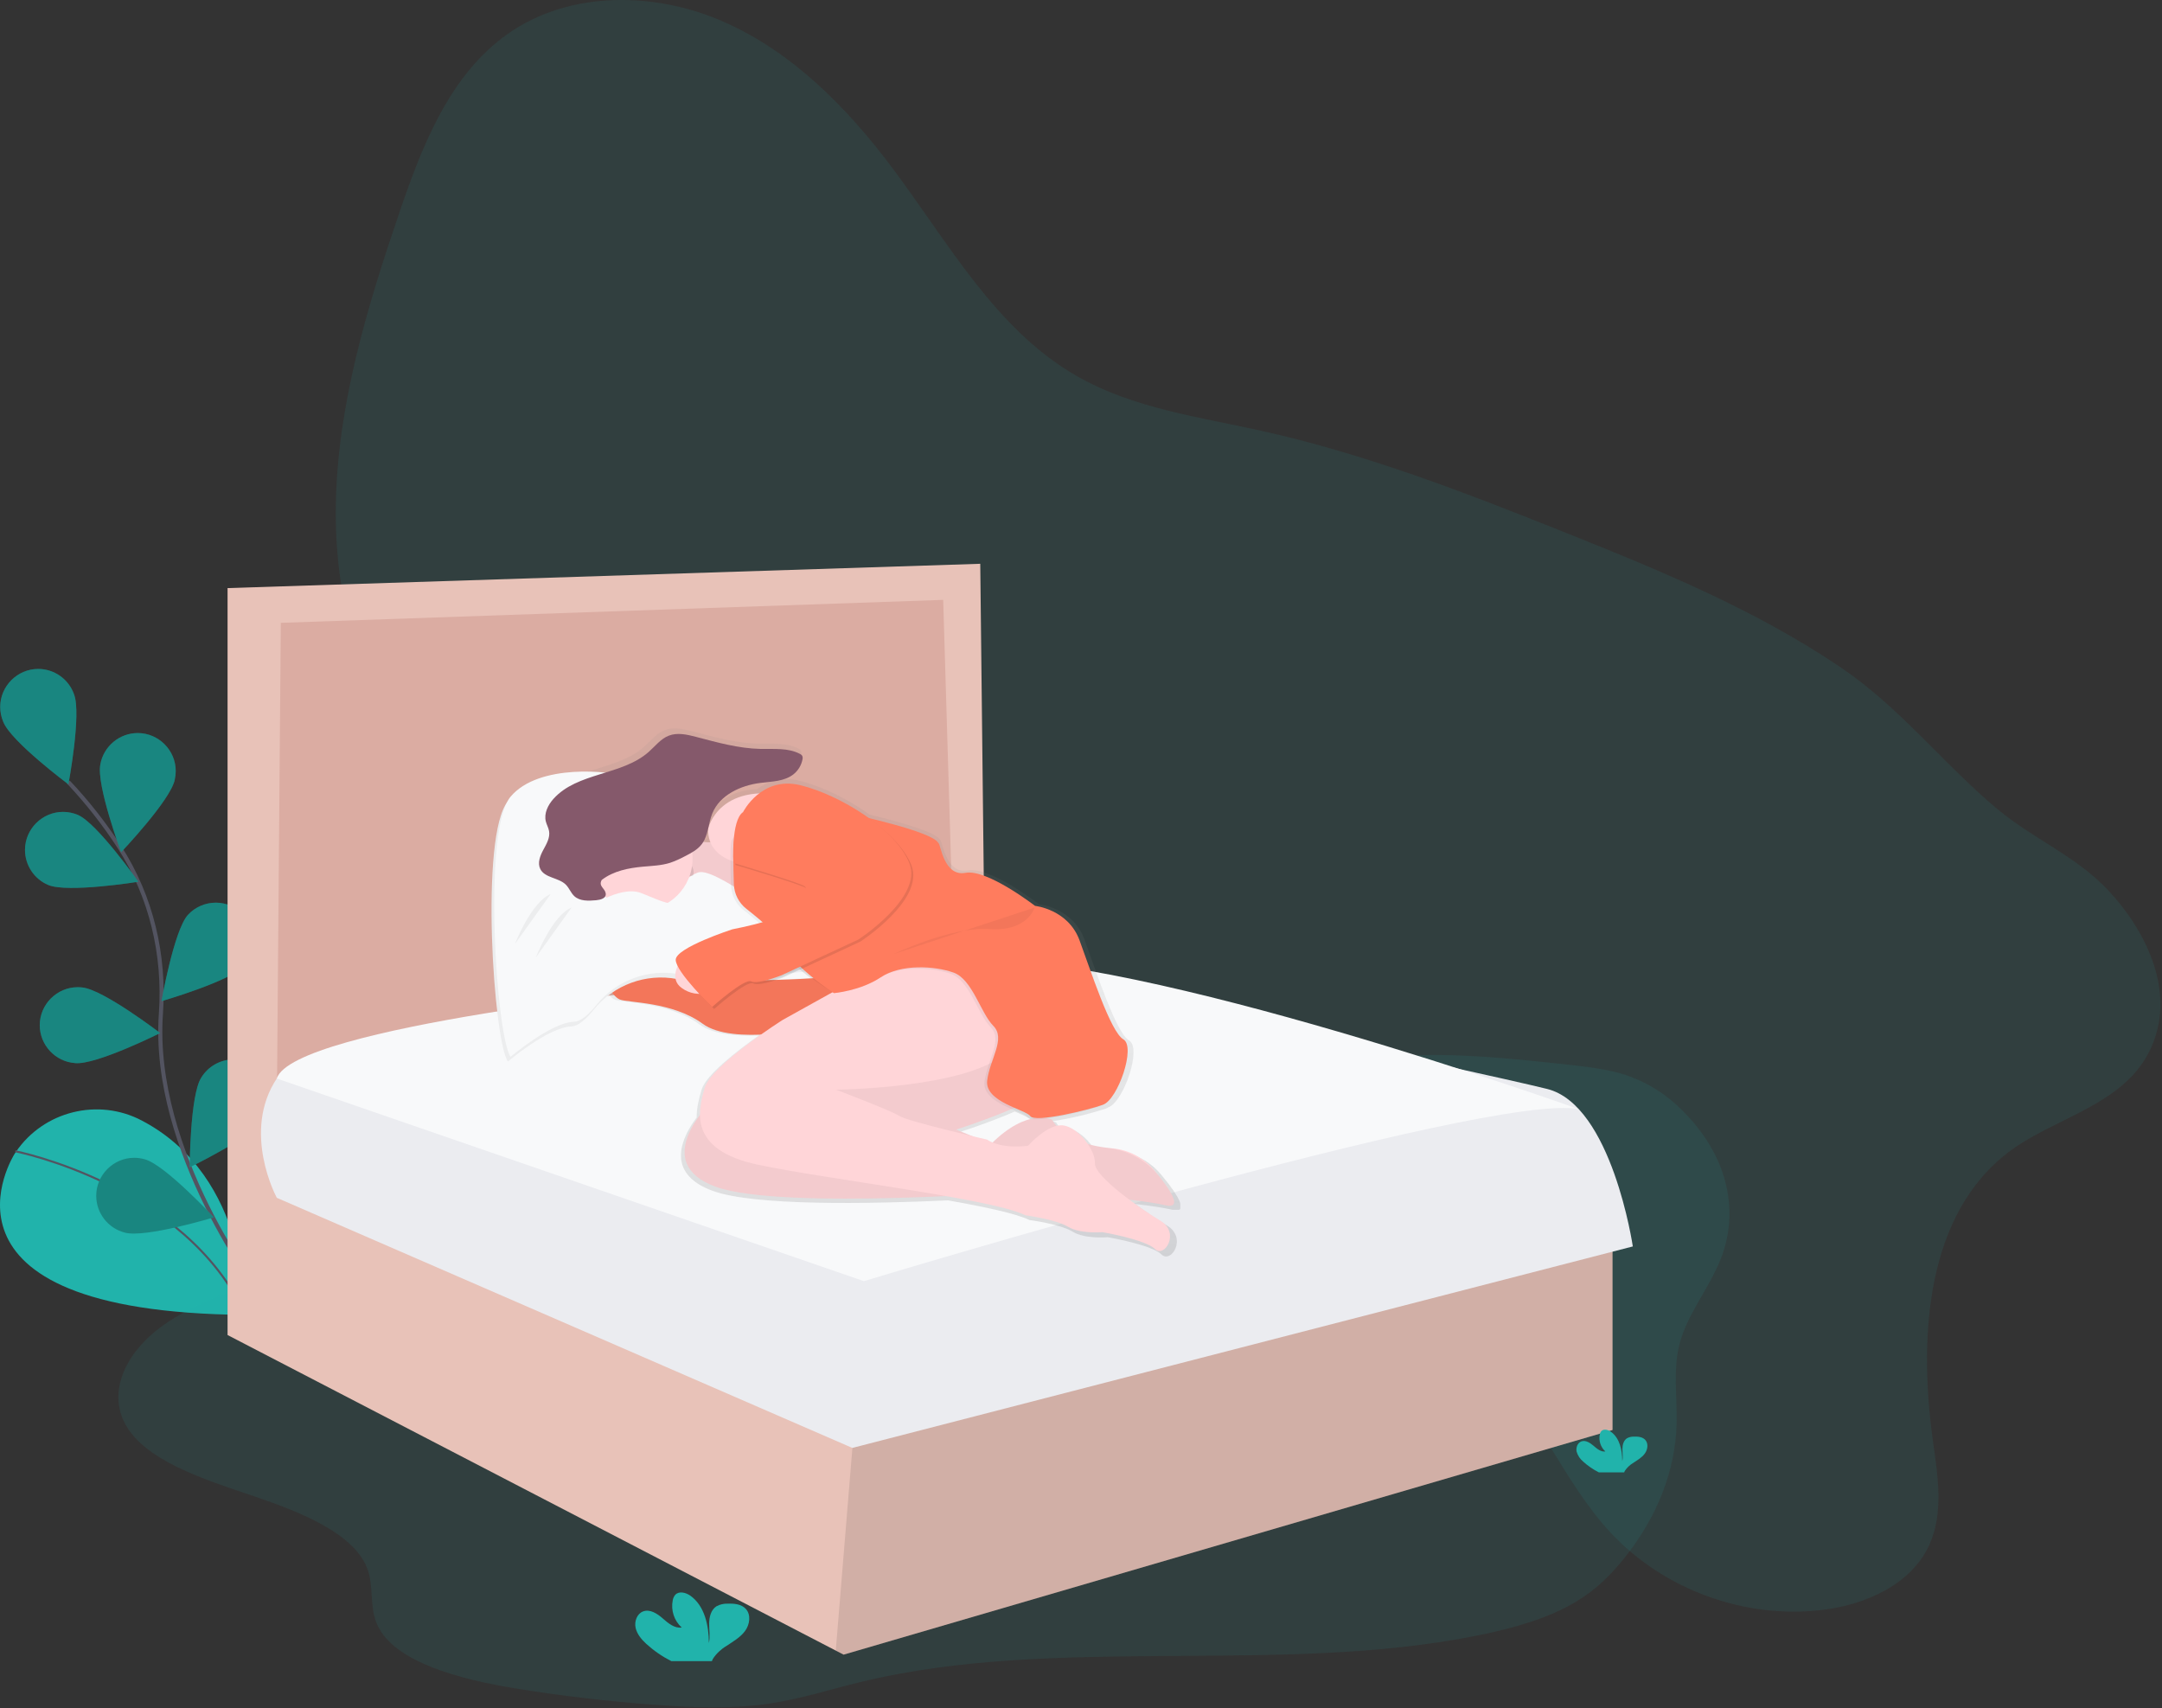 <?xml version="1.0" encoding="UTF-8" standalone="no"?>
<!DOCTYPE svg PUBLIC "-//W3C//DTD SVG 1.1//EN" "http://www.w3.org/Graphics/SVG/1.1/DTD/svg11.dtd">
<svg width="100%" height="100%" viewBox="0 0 1058 836" version="1.1" xmlns="http://www.w3.org/2000/svg" xmlns:xlink="http://www.w3.org/1999/xlink" xml:space="preserve" xmlns:serif="http://www.serif.com/" style="fill-rule:evenodd;clip-rule:evenodd;stroke-miterlimit:10;">
    <rect x="0" y="0" width="1058" height="836" fill="#333333" stroke="none"/>
    <g transform="matrix(1,0,0,1,-71.39,-32.23)">
        <path d="M1055.08,595.45C1013.76,626.15 1010.2,686.45 1017.3,737.45C1019.68,754.52 1022.67,772.71 1015.46,788.36C1006.64,807.5 984.76,817.3 963.85,819.97C925.74,824.83 885.66,810.32 859.5,782.18C836.89,757.86 824.89,725.05 801.6,701.38C762.6,661.77 700.93,655.96 645.6,660.93C606.45,664.44 562.9,671.01 531.29,647.64C509.05,631.19 498.29,602.94 495.69,575.4C494.45,562.1 494.69,548.15 488.69,536.24C485.1,529.16 479.5,523.3 473.56,518.03C419.32,469.92 335.63,465.03 284.12,414.03C249.33,379.58 234.93,328.51 235.72,279.56C236.51,230.61 250.91,182.96 266.72,136.56C277.93,103.62 291.42,68.86 319.86,48.82C349.87,27.63 391.51,28 425.23,42.76C458.95,57.52 485.77,84.7 507.86,114.14C535.47,150.94 558.71,193.74 598.71,216.47C626,232 657.87,236.21 688.46,243C739.59,254.33 788.66,273.35 837.29,292.8C883.85,311.41 930.6,330.68 972.14,358.8C1001.54,378.67 1022.06,405.8 1048.85,428.16C1066.31,442.73 1087.37,451.16 1103.09,467.94C1122.45,488.61 1137,519.37 1123.09,546.94C1109.89,573.13 1077,579.15 1055.08,595.45Z" style="fill:rgb(33,179,171);fill-opacity:0.1;fill-rule:nonzero;"/>
    </g>
    <g transform="matrix(1,0,0,1,-71.39,-32.23)">
        <path d="M78.51,596.91C78.51,596.91 28.94,674.35 191.44,675.68C191.44,675.68 193.83,608.3 140.71,580.54C119.434,569.372 92.872,575.952 79.27,595.76L78.51,596.91Z" style="fill:rgb(33,179,171);fill-rule:nonzero;"/>
    </g>
    <g transform="matrix(1,0,0,1,-71.39,-32.23)">
        <path d="M78.88,595.61C78.88,595.61 162.11,612.01 191.44,675.68" style="fill:none;stroke:rgb(83,84,97);stroke-width:1px;"/>
    </g>
    <g transform="matrix(1,0,0,1,-71.39,-32.23)">
        <path d="M198.7,665.26C198.7,665.26 145.26,596.2 150.14,528.12C152.14,499.55 145.43,471.01 129.93,446.91C122.555,435.499 114.149,424.788 104.82,414.91" style="fill:none;stroke:rgb(83,84,97);stroke-width:2px;"/>
    </g>
    <g transform="matrix(1,0,0,1,-71.39,-32.23)">
        <path d="M107.62,372C111.35,381.56 104.86,416.05 104.86,416.05C104.86,416.05 76.73,395.06 73,385.5C72.006,383.184 71.493,380.689 71.493,378.169C71.493,367.97 79.885,359.579 90.083,359.579C97.953,359.579 105.009,364.576 107.62,372Z" style="fill:rgb(33,179,171);fill-rule:nonzero;"/>
    </g>
    <g transform="matrix(1,0,0,1,-71.39,-32.23)">
        <path d="M156.92,413.78C154.86,423.84 130.66,449.26 130.66,449.26C130.66,449.26 118.44,416.36 120.5,406.26C122.082,397.435 129.833,390.95 138.798,390.95C148.997,390.95 157.388,399.342 157.388,409.54C157.388,410.95 157.228,412.356 156.91,413.73L156.92,413.78Z" style="fill:rgb(33,179,171);fill-rule:nonzero;"/>
    </g>
    <g transform="matrix(1,0,0,1,-71.39,-32.23)">
        <path d="M191,504.78C184.14,512.42 150.43,522.15 150.43,522.15C150.43,522.15 156.49,487.58 163.34,479.94C166.858,476.128 171.815,473.956 177.003,473.956C187.201,473.956 195.593,482.348 195.593,492.546C195.593,497.044 193.96,501.393 191,504.78Z" style="fill:rgb(33,179,171);fill-rule:nonzero;"/>
    </g>
    <g transform="matrix(1,0,0,1,-71.39,-32.23)">
        <path d="M201.28,579.45C195.81,588.14 164.22,603.45 164.22,603.45C164.22,603.45 164.35,568.36 169.82,559.67C173.178,554.084 179.236,550.658 185.753,550.658C195.951,550.658 204.343,559.049 204.343,569.248C204.343,572.881 203.278,576.435 201.28,579.47L201.28,579.45Z" style="fill:rgb(33,179,171);fill-rule:nonzero;"/>
    </g>
    <g transform="matrix(1,0,0,1,-71.39,-32.23)">
        <path d="M95,465.3C104.46,469.3 139.11,463.72 139.11,463.72C139.11,463.72 118.93,435 109.47,431C107.18,430.034 104.72,429.536 102.235,429.536C92.024,429.536 83.621,437.939 83.621,448.15C83.621,455.62 88.118,462.397 95,465.3Z" style="fill:rgb(33,179,171);fill-rule:nonzero;"/>
    </g>
    <g transform="matrix(1,0,0,1,-71.39,-32.23)">
        <path d="M108.16,552.47C118.38,553.47 149.77,537.76 149.77,537.76C149.77,537.76 121.9,516.44 111.68,515.46C110.934,515.369 110.183,515.324 109.432,515.324C99.234,515.324 90.842,523.715 90.842,533.914C90.842,543.633 98.464,551.795 108.16,552.46L108.16,552.47Z" style="fill:rgb(33,179,171);fill-rule:nonzero;"/>
    </g>
    <g transform="matrix(1,0,0,1,-71.39,-32.23)">
        <path d="M132.55,635.43C142.46,638.12 176.05,627.96 176.05,627.96C176.05,627.96 152.18,602.23 142.27,599.55C140.58,599.058 138.829,598.808 137.069,598.808C126.871,598.808 118.479,607.199 118.479,617.398C118.479,625.896 124.306,633.364 132.55,635.43Z" style="fill:rgb(33,179,171);fill-rule:nonzero;"/>
    </g>
    <g transform="matrix(1,0,0,1,-71.39,-32.23)">
        <path d="M107.62,372C111.35,381.56 104.86,416.05 104.86,416.05C104.86,416.05 76.73,395.06 73,385.5C72.006,383.184 71.493,380.689 71.493,378.169C71.493,367.97 79.885,359.579 90.083,359.579C97.953,359.579 105.009,364.576 107.62,372Z" style="fill-opacity:0.25;fill-rule:nonzero;"/>
    </g>
    <g transform="matrix(1,0,0,1,-71.39,-32.23)">
        <path d="M156.92,413.78C154.86,423.84 130.66,449.26 130.66,449.26C130.66,449.26 118.44,416.36 120.5,406.26C122.082,397.435 129.833,390.95 138.798,390.95C148.997,390.95 157.388,399.342 157.388,409.54C157.388,410.95 157.228,412.356 156.91,413.73L156.92,413.78Z" style="fill-opacity:0.25;fill-rule:nonzero;"/>
    </g>
    <g transform="matrix(1,0,0,1,-71.39,-32.23)">
        <path d="M191,504.78C184.14,512.42 150.43,522.15 150.43,522.15C150.43,522.15 156.49,487.58 163.34,479.94C166.858,476.128 171.815,473.956 177.003,473.956C187.201,473.956 195.593,482.348 195.593,492.546C195.593,497.044 193.96,501.393 191,504.78Z" style="fill-opacity:0.25;fill-rule:nonzero;"/>
    </g>
    <g transform="matrix(1,0,0,1,-71.39,-32.23)">
        <path d="M201.28,579.45C195.81,588.14 164.22,603.45 164.22,603.45C164.22,603.45 164.35,568.36 169.82,559.67C173.178,554.084 179.236,550.658 185.753,550.658C195.951,550.658 204.343,559.049 204.343,569.248C204.343,572.881 203.278,576.435 201.28,579.47L201.28,579.45Z" style="fill-opacity:0.25;fill-rule:nonzero;"/>
    </g>
    <g transform="matrix(1,0,0,1,-71.39,-32.23)">
        <path d="M95,465.3C104.46,469.3 139.11,463.72 139.11,463.72C139.11,463.72 118.93,435 109.47,431C107.18,430.034 104.72,429.536 102.235,429.536C92.024,429.536 83.621,437.939 83.621,448.15C83.621,455.62 88.118,462.397 95,465.3Z" style="fill-opacity:0.25;fill-rule:nonzero;"/>
    </g>
    <g transform="matrix(1,0,0,1,-71.39,-32.23)">
        <path d="M108.16,552.47C118.38,553.47 149.77,537.76 149.77,537.76C149.77,537.76 121.9,516.44 111.68,515.46C110.934,515.369 110.183,515.324 109.432,515.324C99.234,515.324 90.842,523.715 90.842,533.914C90.842,543.633 98.464,551.795 108.16,552.46L108.16,552.47Z" style="fill-opacity:0.25;fill-rule:nonzero;"/>
    </g>
    <g transform="matrix(1,0,0,1,-71.39,-32.23)">
        <path d="M132.55,635.43C142.46,638.12 176.05,627.96 176.05,627.96C176.05,627.96 152.18,602.23 142.27,599.55C140.58,599.058 138.829,598.808 137.069,598.808C126.871,598.808 118.479,607.199 118.479,617.398C118.479,625.896 124.306,633.364 132.55,635.43Z" style="fill-opacity:0.25;fill-rule:nonzero;"/>
    </g>
    <g transform="matrix(1,0,0,1,-71.39,-32.23)">
        <path d="M534.89,532.67C515.89,532.25 495.48,533.2 480.38,540.67C452.38,554.49 456.15,582.52 437.89,601.97C422.47,618.39 393,626.92 364.42,632.36C317.86,641.23 269.03,644.55 222.79,654.08C195.53,659.7 168.47,667.87 149.79,681.85C131.11,695.83 122.73,716.68 135.36,733.22C147.04,748.51 172.77,756.69 196.2,764.61C219.63,772.53 244.45,782.92 250.97,799.43C254.6,808.62 251.9,818.53 256.14,827.6C264.5,845.5 295.81,853.95 323.94,858.52C346.41,862.17 369.25,864.86 392.27,866.52C410.66,867.87 429.47,868.58 447.52,865.95C463.15,863.67 477.62,858.95 492.61,855.32C587.85,832.13 697.39,852.19 794.53,832.55C812.21,829 829.6,824 843,815.82C853,809.74 860.4,802.14 866.63,794.26C882.49,774.26 891.18,751.83 891.85,729.34C892.25,715.86 889.85,702.24 893.54,688.96C897.41,675.14 907.74,662.43 913.24,648.84C923.24,624.14 916.24,596.84 894.47,575.47C886.7,567.594 877.172,561.672 866.67,558.19C857.87,555.37 848.03,554.29 838.34,553.19C811.34,550.26 783.99,547.32 756.75,548.97C737.37,550.15 718.4,553.64 698.96,554.27C671.68,555.16 650.31,548.87 625.58,542.96C597.13,536.22 565.12,533.33 534.89,532.67Z" style="fill:rgb(33,179,171);fill-opacity:0.1;fill-rule:nonzero;"/>
    </g>
    <path d="M120.14,296.01L120.14,563.48L476.02,494.35L469.22,289.21L120.14,296.01Z" style="fill:rgb(219,172,162);fill-rule:nonzero;"/>
    <path d="M789.11,611.37L789.11,699.77L412.83,809.71L408.99,807.72L111.36,653.3L111.36,287.79L479.7,275.89L481.97,478.76L467.23,483.3L461.56,293.55L137.42,304.79L135.16,579.63L417.36,703.17L417.58,703.12L789.11,611.37Z" style="fill:rgb(232,194,184);fill-rule:nonzero;"/>
    <path d="M789.11,611.37L789.11,699.77L412.83,809.71L408.99,807.72L417.58,703.12L789.11,611.37Z" style="fill-opacity:0.1;fill-rule:nonzero;"/>
    <g transform="matrix(1,0,0,1,-71.39,-32.23)">
        <path d="M406.87,515.24C406.87,515.24 224.69,533.42 207,559.75C189.31,586.08 206.85,618.38 206.85,618.38L488.49,740.78L870.43,642.18C870.43,642.18 860.23,573.04 828.5,565.11C796.77,557.18 544,502.78 544,502.78C544,502.78 442,496.54 406.87,515.24Z" style="fill:rgb(235,236,240);fill-rule:nonzero;"/>
    </g>
    <g transform="matrix(1,0,0,1,-71.39,-32.23)">
        <path d="M206.83,560L494.14,659.17C494.14,659.17 800.59,566.25 844,575C844,575 629.63,498.27 544,501.61C475.76,504.27 404.31,515.47 404.31,515.47C404.31,515.47 214.77,534.51 206.83,560Z" style="fill:rgb(248,249,250);fill-rule:nonzero;"/>
    </g>
    <g transform="matrix(1,0,0,1,-71.39,-32.23)">
        <path d="M648.88,623.8L648.95,623.7L648.95,623.64L649,623.54L649,623.47L649,623.37L649,623.3L649,623.19L649,623.12L649,622.99L649,622.93L649,622.54L649,622.47C649,622.4 649,622.37 649,622.32L649,622.23L649,622.08L649,621.98L649,621.83L649,621.73L649,621.57L649,621.47L649,621.3L649,621.21L648.92,620.96L648.82,620.68L648.82,620.59L648.74,620.39L648.74,620.28L648.66,620.09L648.61,619.97L648.53,619.78L648.47,619.65L648.38,619.46L648.32,619.34L648.21,619.13L648.15,619.02L648,618.73L647.82,618.39L647.76,618.28L647.63,618.04L647.56,617.91L647.43,617.69L647.35,617.55L647.22,617.33L647,617L646.86,616.78L646.77,616.64L646.62,616.4L646.54,616.27L646.34,615.95L646.34,615.89L646.09,615.51L646.01,615.4L645.83,615.13L645.73,614.99L645.56,614.75L645.46,614.6L645.29,614.36L645.18,614.2L645,614L644.89,613.85L644.7,613.59L644.6,613.46L644.35,613.12L644.35,613.07L644.06,612.67L643.96,612.53L643.77,612.27L643.64,612.1L643.46,611.86L643.33,611.69L643.15,611.45L643.02,611.29L642.83,611.04L642.7,610.88L642.5,610.62L642.38,610.47L642.14,610.17L642.06,610.07C641.16,608.93 640.23,607.79 639.3,606.69C634.005,600.396 626.416,596.461 618.22,595.76C617.39,595.69 616.52,595.6 615.64,595.49L615.27,595.49L614.62,595.4L614.31,595.4L613.31,595.26L612.36,595.11L612.03,595.05L611.36,594.93L610.96,594.85L610.35,594.73L609.92,594.64L609.34,594.51L608.9,594.41L608.32,594.27L607.87,594.16L607.3,594.01L606.85,593.89L606.28,593.73C603.28,589.27 598.72,585.3 594.28,584.53C593.057,584.34 591.807,584.405 590.61,584.72L590.4,584.49L590.1,584.15L589.7,583.64L589.44,583.3L589.02,582.71L588.81,582.42C588.603,582.12 588.407,581.813 588.22,581.5C587.63,581.237 587.013,581.04 586.38,580.91C595.229,579.57 603.954,577.513 612.47,574.76C612.883,574.604 613.276,574.399 613.64,574.15L613.82,574.09C621.23,571.39 630.33,545.09 623.93,541.41C617.53,537.73 607.76,507.41 602.03,491.88C596.3,476.35 579.79,474.7 579.79,474.7C579.79,474.7 555.87,456.17 545.09,458.19C534.31,460.21 532.62,444.04 531.61,443.37C531.492,443.273 531.394,443.154 531.32,443.02C528.72,438.95 508.05,433.52 496.9,430.84C486,422.94 473,416.81 462.49,414.28C455.378,412.356 447.76,413.875 441.93,418.38C419.85,419.5 416.33,436.18 416.33,436.18C416.254,438.456 416.649,440.724 417.49,442.84C416.297,442.856 415.104,442.793 413.92,442.65C416.48,438.42 416.56,432.98 418.47,428.33C422.24,419.13 432.64,414.38 442.47,413.14C448.2,412.42 454.47,412.42 458.99,408.83C461.316,406.971 462.905,404.343 463.47,401.42C463.653,400.789 463.596,400.112 463.31,399.52C463.03,399.136 462.654,398.833 462.22,398.64C456.3,395.48 449.17,396.3 442.45,396.15C431.53,395.91 420.89,392.92 410.33,390.15C405.86,388.98 401.03,387.85 396.71,389.51C392.63,391.07 389.85,394.79 386.58,397.68C373.18,409.5 350.93,407.79 339.01,421.11C336.25,424.2 334.18,428.39 335.19,432.41C335.6,434.05 336.51,435.56 336.8,437.23C337.38,440.53 335.5,443.69 333.91,446.64C332.32,449.59 330.91,453.17 332.41,456.17C334.68,460.75 341.61,460.41 345.21,464.04C346.88,465.73 347.69,468.15 349.43,469.76C352.22,472.33 356.51,472.13 360.29,471.76C361.78,471.62 364.01,471.21 364.83,469.9C369.638,474.422 375.995,476.942 382.596,476.942C392.285,476.942 401.198,471.511 405.64,462.9C413.784,462.35 421.883,464.54 428.64,469.12C429.658,472.121 431.528,474.762 434.02,476.72C436.38,478.57 439.19,480.84 442.02,483.27C434.85,485.16 428.48,486.37 428.48,486.37C428.48,486.37 400.18,495.47 400.18,501.53C400.28,502.628 400.622,503.69 401.18,504.64C400.464,506.147 400.059,507.783 399.99,509.45C392.18,508.13 385.93,506.14 382.7,503.21C382.7,503.21 381.78,502.96 380.36,502.68C378.46,500.25 372.88,493.5 369.56,493.77C367.35,493.95 366.56,499.09 366.28,503.69C365.989,503.941 365.734,504.231 365.52,504.55C362.15,509.6 368.22,519.71 372.26,521.4C376.3,523.09 398.54,522.4 413.7,533.53C420.42,538.46 431.97,539.41 442.7,538.95C431.91,546.57 416.8,558.28 414.7,565.54C413.57,569.39 412.24,574.17 412.32,579.08C405.72,587.81 395.73,606.24 420.43,615.08C440.79,622.35 495.99,621.42 535.32,619.64C553.62,622.87 568.73,626.12 575.07,629.23C575.07,629.23 590.23,631.23 596.3,634.96C602.37,638.69 613.48,637.66 613.48,637.66C613.48,637.66 635.04,641.37 639.76,646.08C644.48,650.79 652.56,637.99 642.46,631.93C638.52,629.57 632.65,625.68 626.96,621.42C634.27,622.28 640.72,623.22 644.82,624.18L645.23,624.27L648.34,624.27L648.45,624.22L648.52,624.22L648.62,624.15L648.67,624.15L648.8,624.04L648.88,623.8ZM555.81,591.5C555.81,591.5 552.97,590.85 548.73,589.85L540.31,586.45C540.31,586.45 554.68,581.93 567.99,576.18C571.8,577.85 575.15,579.18 575.99,580.39C576.352,580.791 576.845,581.05 577.38,581.12C572.38,582.36 565.96,585.55 558.43,592.91C557.517,592.519 556.64,592.047 555.81,591.5ZM454.07,510.3L462.38,506.44C464.19,507.98 466.13,509.44 468.03,510.86C463.47,511.13 457.34,511.43 450.41,511.62C452.53,510.91 454.07,510.3 454.07,510.3Z" style="fill:url(#_Linear1);fill-rule:nonzero;"/>
    </g>
    <g transform="matrix(1,0,0,1,-71.39,-32.23)">
        <path d="M383.26,503.86C383.26,503.86 376,494 372.05,494.3C368.1,494.6 368.75,511.12 368.75,511.12L383.26,503.86Z" style="fill:rgb(255,213,216);fill-rule:nonzero;"/>
    </g>
    <g transform="matrix(1,0,0,1,-71.39,-32.23)">
        <path d="M476.6,510.46C476.6,510.46 399.42,516.73 384.91,503.53C384.91,503.53 371.39,499.9 368.09,504.85C364.79,509.8 370.73,519.69 374.69,521.34C378.65,522.99 400.42,522.34 415.26,533.21C430.1,544.08 469.02,535.21 469.02,535.21L485.18,528.94L476.6,510.46Z" style="fill:rgb(255,124,94);fill-rule:nonzero;"/>
    </g>
    <g transform="matrix(1,0,0,1,-71.39,-32.23)">
        <path d="M476.6,510.46C476.6,510.46 399.42,516.73 384.91,503.53C384.91,503.53 371.39,499.9 368.09,504.85C364.79,509.8 370.73,519.69 374.69,521.34C378.65,522.99 400.42,522.34 415.26,533.21C430.1,544.08 469.02,535.21 469.02,535.21L485.18,528.94L476.6,510.46Z" style="fill-opacity:0.05;fill-rule:nonzero;"/>
    </g>
    <g transform="matrix(1,0,0,1,-71.39,-32.23)">
        <path d="M587.09,547.4C587.09,547.4 570.6,535.53 536.63,550.4C502.66,565.27 417.9,573.16 417.9,573.16C417.9,573.16 389.54,601.52 421.9,613.07C454.26,624.62 576.25,615.07 576.25,615.07C576.25,615.07 626.05,618.37 641.55,622C650.93,624.2 643.55,613.58 636.2,604.86C631.019,598.692 623.586,594.839 615.56,594.16C605.82,593.33 592.31,590.27 586.13,580.11C586.13,580.11 574.26,574.17 556.45,591.98L539.27,585C539.27,585 586.43,570.16 588.08,560.26C589.73,550.36 587.09,547.4 587.09,547.4Z" style="fill:rgb(255,213,216);fill-rule:nonzero;"/>
    </g>
    <g transform="matrix(1,0,0,1,-71.39,-32.23)">
        <path d="M587.09,547.4C587.09,547.4 570.6,535.53 536.63,550.4C502.66,565.27 417.9,573.16 417.9,573.16C417.9,573.16 389.54,601.52 421.9,613.07C454.26,624.62 576.25,615.07 576.25,615.07C576.25,615.07 626.05,618.37 641.55,622C649.77,623.92 645.1,616 638.91,608.18C632.678,600.249 623.529,595.127 613.51,593.96C604.01,592.88 591.89,589.57 586.14,580.11C586.14,580.11 574.27,574.17 556.46,591.98L539.27,585C539.27,585 586.43,570.16 588.08,560.26C589.73,550.36 587.09,547.4 587.09,547.4Z" style="fill-opacity:0.05;fill-rule:nonzero;"/>
    </g>
    <g transform="matrix(1,0,0,1,-71.39,-32.23)">
        <path d="M587.42,500.57C587.42,500.57 566.64,467.57 517.5,496.28L454.5,531.28C454.5,531.28 419.5,553.38 416.24,564.59C412.98,575.8 407.99,594.93 442.3,602.19C476.61,609.45 556.42,618.68 573.24,626.93C573.24,626.93 588.08,628.93 594.02,632.54C599.96,636.15 610.84,635.18 610.84,635.18C610.84,635.18 631.95,638.81 636.57,643.43C641.19,648.05 649.1,635.51 639.21,629.58C629.32,623.65 606.89,607.81 607.21,601.58C607.53,595.35 599.62,584.34 592,583C584.38,581.66 574.52,592.89 574.52,592.89C574.52,592.89 561.99,594.89 554.4,589.89C554.4,589.89 515.48,580.98 511.52,578.35C507.56,575.72 480.52,565.49 480.52,565.49C480.52,565.49 544.52,564.83 563.3,547.68C563.3,547.68 570.56,542.4 576.49,544.05C576.54,544.1 605.89,532.89 587.42,500.57Z" style="fill:rgb(255,213,216);fill-rule:nonzero;"/>
    </g>
    <g transform="matrix(1,0,0,1,-71.39,-32.23)">
        <path d="M400.41,438.56C400.41,438.56 419.21,451.75 433.72,438.56C448.23,425.37 440,479.13 440,479.13C440,479.13 419.88,452.41 389.87,469.9L400.41,438.56Z" style="fill:rgb(255,213,216);fill-rule:nonzero;"/>
    </g>
    <g transform="matrix(1,0,0,1,-71.39,-32.23)">
        <path d="M400.41,438.56C400.41,438.56 419.21,451.75 433.72,438.56C448.23,425.37 440,479.13 440,479.13C440,479.13 419.88,452.41 389.87,469.9L400.41,438.56Z" style="fill-opacity:0.05;fill-rule:nonzero;"/>
    </g>
    <g transform="matrix(1,0,0,1,-71.39,-32.23)">
        <path d="M319.94,551.69C319.94,551.69 339.73,534.87 350.94,534.54C354.28,534.44 358.14,531.04 361.94,526.32C371.708,514.186 387.428,508.405 402.73,511.32C409.11,512.5 416.96,512.47 426.49,510.11C461.12,501.53 443.97,480.11 443.97,480.11L433.09,470.88C433.09,470.88 418.25,460.66 412.64,461.32C407.03,461.98 392.52,476.82 390.87,475.17C389.22,473.52 369.1,458.68 365.8,454.72C362.5,450.76 336.1,437.9 342.7,434.27C349.3,430.64 382.6,417.12 376,414.48C369.4,411.84 333.78,407.88 319.93,424.37C306.08,440.86 313,542.12 319.94,551.69Z" style="fill:rgb(248,249,250);fill-rule:nonzero;"/>
    </g>
    <g transform="matrix(1,0,0,1,-71.39,-32.23)">
        <path d="M319.94,551.69C319.94,551.69 339.73,534.87 350.94,534.54C354.28,534.44 358.14,531.04 361.94,526.32C371.708,514.186 387.428,508.405 402.73,511.32C409.11,512.5 416.96,512.47 426.49,510.11C461.12,501.53 443.97,480.11 443.97,480.11L433.09,470.88C433.09,470.88 418.25,460.66 412.64,461.32C407.03,461.98 392.52,476.82 390.87,475.17C389.22,473.52 369.1,458.68 365.8,454.72C362.5,450.76 336.1,437.9 342.7,434.27C349.3,430.64 382.6,417.12 376,414.48C369.4,411.84 333.78,407.88 319.93,424.37C306.08,440.86 313,542.12 319.94,551.69Z" style="fill-opacity:0.05;fill-rule:nonzero;"/>
    </g>
    <g transform="matrix(1,0,0,1,-71.39,-32.23)">
        <path d="M321.26,549.38C321.26,549.38 341.05,532.56 352.26,532.23C355.6,532.13 359.46,528.73 363.26,524.01C373.016,511.89 388.712,506.107 404,509C410.38,510.18 418.23,510.15 427.76,507.79C462.39,499.21 445.24,477.79 445.24,477.79L434.36,468.56C434.36,468.56 419.52,458.34 413.91,459C408.3,459.66 393.79,474.5 392.14,472.85C390.49,471.2 370.37,456.36 367.07,452.4C363.77,448.44 337.42,435.59 344,432C350.58,428.41 383.91,414.85 377.31,412.21C370.71,409.57 335.09,405.61 321.24,422.1C307.39,438.59 314.33,539.81 321.26,549.38Z" style="fill:rgb(248,249,250);fill-rule:nonzero;"/>
    </g>
    <g transform="matrix(1,0,0,1,-71.39,-32.23)">
        <path d="M417.89,437.9C417.89,437.9 423.17,412.83 461.76,422.73C500.35,432.63 519.48,454.06 519.48,454.06L484.48,470.22L441.6,455.71C441.6,455.71 417.57,456 417.89,437.9Z" style="fill:rgb(255,213,216);fill-rule:nonzero;"/>
    </g>
    <g transform="matrix(1,0,0,1,-71.39,-32.23)">
        <path d="M488.48,431.63C488.48,431.63 525.59,439.63 529.09,445.14C529.164,445.271 529.263,445.386 529.38,445.48C530.38,446.14 532.02,461.97 542.57,459.99C553.12,458.01 576.57,476.15 576.57,476.15C576.57,476.15 592.73,477.8 598.34,492.97C603.95,508.14 613.51,537.83 619.78,541.45C626.05,545.07 617.14,570.8 609.89,573.45C602.64,576.1 576.58,582.36 574.27,579.06C571.96,575.76 551.84,572.13 553.16,561.58C554.48,551.03 562.39,541.13 556.16,534.86C549.93,528.59 545.94,512.1 536.7,508.8C527.46,505.5 510.97,504.51 501.08,511.11C491.19,517.71 479.24,518 479.24,518C479.24,518 458.79,506.13 455.49,497.88C453.27,492.32 442.21,483.02 435.23,477.55C431.529,474.645 429.292,470.251 429.12,465.55C428.83,457.41 428.57,445.41 429.43,443.47C430.75,440.47 448.89,422.69 448.89,422.69L488.48,431.63Z" style="fill-opacity:0.05;fill-rule:nonzero;"/>
    </g>
    <g transform="matrix(1,0,0,1,-71.39,-32.23)">
        <path d="M489.8,431C489.8,431 526.91,439 530.41,444.51C530.484,444.641 530.583,444.756 530.7,444.85C531.7,445.51 533.34,461.34 543.89,459.36C554.44,457.38 577.89,475.52 577.89,475.52C577.89,475.52 594.05,477.17 599.66,492.34C605.27,507.51 614.83,537.2 621.1,540.82C627.37,544.44 618.46,570.17 611.21,572.82C603.96,575.47 577.9,581.73 575.59,578.43C573.28,575.13 553.16,571.5 554.48,560.95C555.8,550.4 563.71,540.5 557.48,534.23C551.25,527.96 547.26,511.47 538.02,508.17C528.78,504.87 512.29,503.88 502.4,510.48C492.51,517.08 479.48,518.23 479.48,518.23C479.48,518.23 460.19,505.53 456.89,497.29C454.67,491.73 443.61,482.43 436.63,476.96C432.929,474.055 430.692,469.661 430.52,464.96C430.23,456.82 429.97,444.82 430.83,442.88C432.15,439.88 450.29,422.1 450.29,422.1L489.8,431Z" style="fill:rgb(255,124,94);fill-rule:nonzero;"/>
    </g>
    <g transform="matrix(1,0,0,1,-71.39,-32.23)">
        <path d="M404.37,502.54C404.04,502.87 398.43,511.12 405.03,515.73C408.729,518.442 413.487,519.281 417.89,518L404.37,502.54Z" style="fill:rgb(255,213,216);fill-rule:nonzero;"/>
    </g>
    <g transform="matrix(1,0,0,1,-71.39,-32.23)">
        <path d="M436,430.64C436,430.64 444.91,412.83 464,417.45C483.09,422.07 510.83,438.89 517.43,455.71C524.03,472.53 492.43,493 492.43,493L454.83,510.48C454.83,510.48 443.29,515.1 439.99,513.48C436.69,511.86 420.86,526 420.86,526C420.86,526 403.05,508.85 403.05,502.91C403.05,496.97 430.76,488 430.76,488C430.76,488 463.76,481.73 463.41,475.47C463.41,475.47 469.02,468.87 466.05,466.89C463.08,464.91 431.25,455.51 431.25,455.51C431.25,455.51 430.1,434.6 436,430.64Z" style="fill-opacity:0.1;fill-rule:nonzero;"/>
    </g>
    <g transform="matrix(1,0,0,1,-71.39,-32.23)">
        <path d="M435,429.65C435,429.65 443.91,411.84 463,416.46C482.09,421.08 509.83,437.9 516.43,454.72C523.03,471.54 491.44,492 491.44,492L453.84,509.48C453.84,509.48 442.3,514.1 439,512.48C435.7,510.86 419.87,525 419.87,525C419.87,525 402.06,507.85 402.06,501.91C402.06,495.97 429.77,487 429.77,487C429.77,487 462.77,480.73 462.42,474.47C462.42,474.47 468.03,467.87 465.06,465.89C462.09,463.91 430.26,454.51 430.26,454.51C430.26,454.51 429.11,433.61 435,429.65Z" style="fill:rgb(255,124,94);fill-rule:nonzero;"/>
    </g>
    <g transform="matrix(1,0,0,1,-71.39,-32.23)">
        <path d="M392.83,466.59C398.179,463.332 404.203,461.337 410.44,460.76C412.25,457.27 407.5,453.47 407.5,449.27C407.5,445.75 406.16,444.41 404.86,441.35C400.14,439.64 403.38,435.25 403.38,435.25L392.83,466.59Z" style="fill-opacity:0.1;fill-rule:nonzero;"/>
    </g>
    <circle cx="313.52" cy="420.18" r="25.4" style="fill:rgb(255,213,216);"/>
    <g transform="matrix(1,0,0,1,-71.39,-32.23)">
        <path d="M365.87,462.83C371.54,458.45 378.92,456.98 386.06,456.34C390.52,455.94 395.06,455.8 399.34,454.44C401.802,453.581 404.189,452.525 406.48,451.28C409.54,449.72 412.7,448.08 414.79,445.35C418.05,441.09 417.95,435.19 419.99,430.22C423.68,421.22 433.86,416.56 443.52,415.35C449.13,414.64 455.26,414.64 459.7,411.13C461.977,409.312 463.534,406.741 464.09,403.88C464.268,403.262 464.211,402.599 463.93,402.02C463.655,401.645 463.286,401.348 462.86,401.16C457.06,398.07 450.08,398.87 443.51,398.72C432.82,398.49 422.4,395.55 412.06,392.84C407.68,391.69 402.95,390.59 398.73,392.21C394.73,393.74 392.02,397.38 388.81,400.21C375.69,411.79 353.91,410.11 342.24,423.15C339.54,426.15 337.51,430.28 338.5,434.21C338.91,435.82 339.79,437.29 340.08,438.93C340.65,442.16 338.81,445.26 337.25,448.14C335.69,451.02 334.33,454.54 335.78,457.47C338.01,461.95 344.78,461.62 348.31,465.17C349.95,466.82 350.73,469.17 352.44,470.77C355.18,473.29 359.37,473.09 363.07,472.77C365.07,472.58 368.34,471.92 367.77,469.24C367.29,466.84 364.12,465.81 365.87,462.83Z" style="fill:rgb(133,89,107);fill-rule:nonzero;"/>
    </g>
    <g transform="matrix(1,0,0,1,-71.39,-32.23)">
        <path d="M357,478C357,478 374.32,465 385.2,469.26C396.08,473.52 399.05,475.86 405.98,473.26C412.91,470.66 415.87,478.54 415.87,478.54L372.71,491L357,478Z" style="fill:rgb(248,249,250);fill-rule:nonzero;"/>
    </g>
    <g transform="matrix(1,0,0,1,-71.39,-32.23)">
        <path d="M333.63,500.73C333.63,500.73 341.55,480.28 351.11,476.32" style="fill-opacity:0.05;fill-rule:nonzero;"/>
    </g>
    <g transform="matrix(1,0,0,1,-71.39,-32.23)">
        <path d="M323.4,494.13C323.4,494.13 331.32,473.68 340.88,469.72" style="fill-opacity:0.05;fill-rule:nonzero;"/>
    </g>
    <g transform="matrix(1,0,0,1,-71.39,-32.23)">
        <path d="M508.76,499.08C508.76,499.08 536.76,485.56 555.59,486.88C574.42,488.2 577.69,476.33 577.69,476.33" style="fill-opacity:0.05;fill-rule:nonzero;"/>
    </g>
    <g transform="matrix(1,0,0,1,-71.39,-32.23)">
        <path d="M387.63,836.64C385.3,834.47 383.11,831.91 382.43,828.8C381.75,825.69 383.08,821.95 386.06,820.8C389.39,819.52 392.96,821.8 395.66,824.17C398.36,826.54 401.46,829.17 404.99,828.67C401.296,825.32 399.626,820.261 400.6,815.37C400.755,814.376 401.177,813.443 401.82,812.67C403.67,810.67 407.03,811.54 409.24,813.1C416.24,818.1 418.24,827.63 418.29,836.25C419,833.14 418.4,829.9 418.42,826.71C418.44,823.52 419.31,819.99 422,818.27C423.675,817.37 425.559,816.928 427.46,816.99C430.63,816.87 434.16,817.19 436.32,819.51C439.01,822.39 438.32,827.22 435.97,830.39C433.62,833.56 430.07,835.55 426.8,837.74C424.175,839.305 421.936,841.441 420.25,843.99C420.05,844.346 419.886,844.721 419.76,845.11L399.91,845.11C395.453,842.854 391.322,840.004 387.63,836.64Z" style="fill:rgb(33,179,171);fill-rule:nonzero;"/>
    </g>
    <g transform="matrix(1,0,0,1,-71.39,-32.23)">
        <path d="M846.16,747.49C844.614,746.229 843.487,744.526 842.93,742.61C842.51,740.67 843.34,738.35 845.19,737.61C847.26,736.82 849.48,738.25 851.19,739.71C852.9,741.17 854.79,742.82 856.99,742.51C854.692,740.427 853.653,737.281 854.26,734.24C854.356,733.621 854.619,733.041 855.02,732.56C856.17,731.33 858.26,731.86 859.64,732.83C864.02,735.91 865.24,741.83 865.27,747.22C865.71,745.29 865.34,743.27 865.35,741.29C865.36,739.31 865.9,737.11 867.58,736.05C868.623,735.488 869.796,735.212 870.98,735.25C872.98,735.18 875.14,735.38 876.49,736.82C878.16,738.61 877.73,741.61 876.27,743.58C874.81,745.55 872.6,746.79 870.57,748.15C868.938,749.124 867.547,750.454 866.5,752.04C866.378,752.26 866.277,752.491 866.2,752.73L853.79,752.73C851.022,751.335 848.456,749.572 846.16,747.49Z" style="fill:rgb(33,179,171);fill-rule:nonzero;"/>
    </g>
    <defs>
        <linearGradient id="_Linear1" x1="0" y1="0" x2="1" y2="0" gradientUnits="userSpaceOnUse" gradientTransform="matrix(1.58243e-14,-258.43,258.43,1.58243e-14,490.54,647.1)"><stop offset="0" style="stop-color:rgb(128,128,128);stop-opacity:0.247"/><stop offset="0.54" style="stop-color:rgb(128,128,128);stop-opacity:0.118"/><stop offset="1" style="stop-color:rgb(128,128,128);stop-opacity:0.098"/></linearGradient>
    </defs>
</svg>
